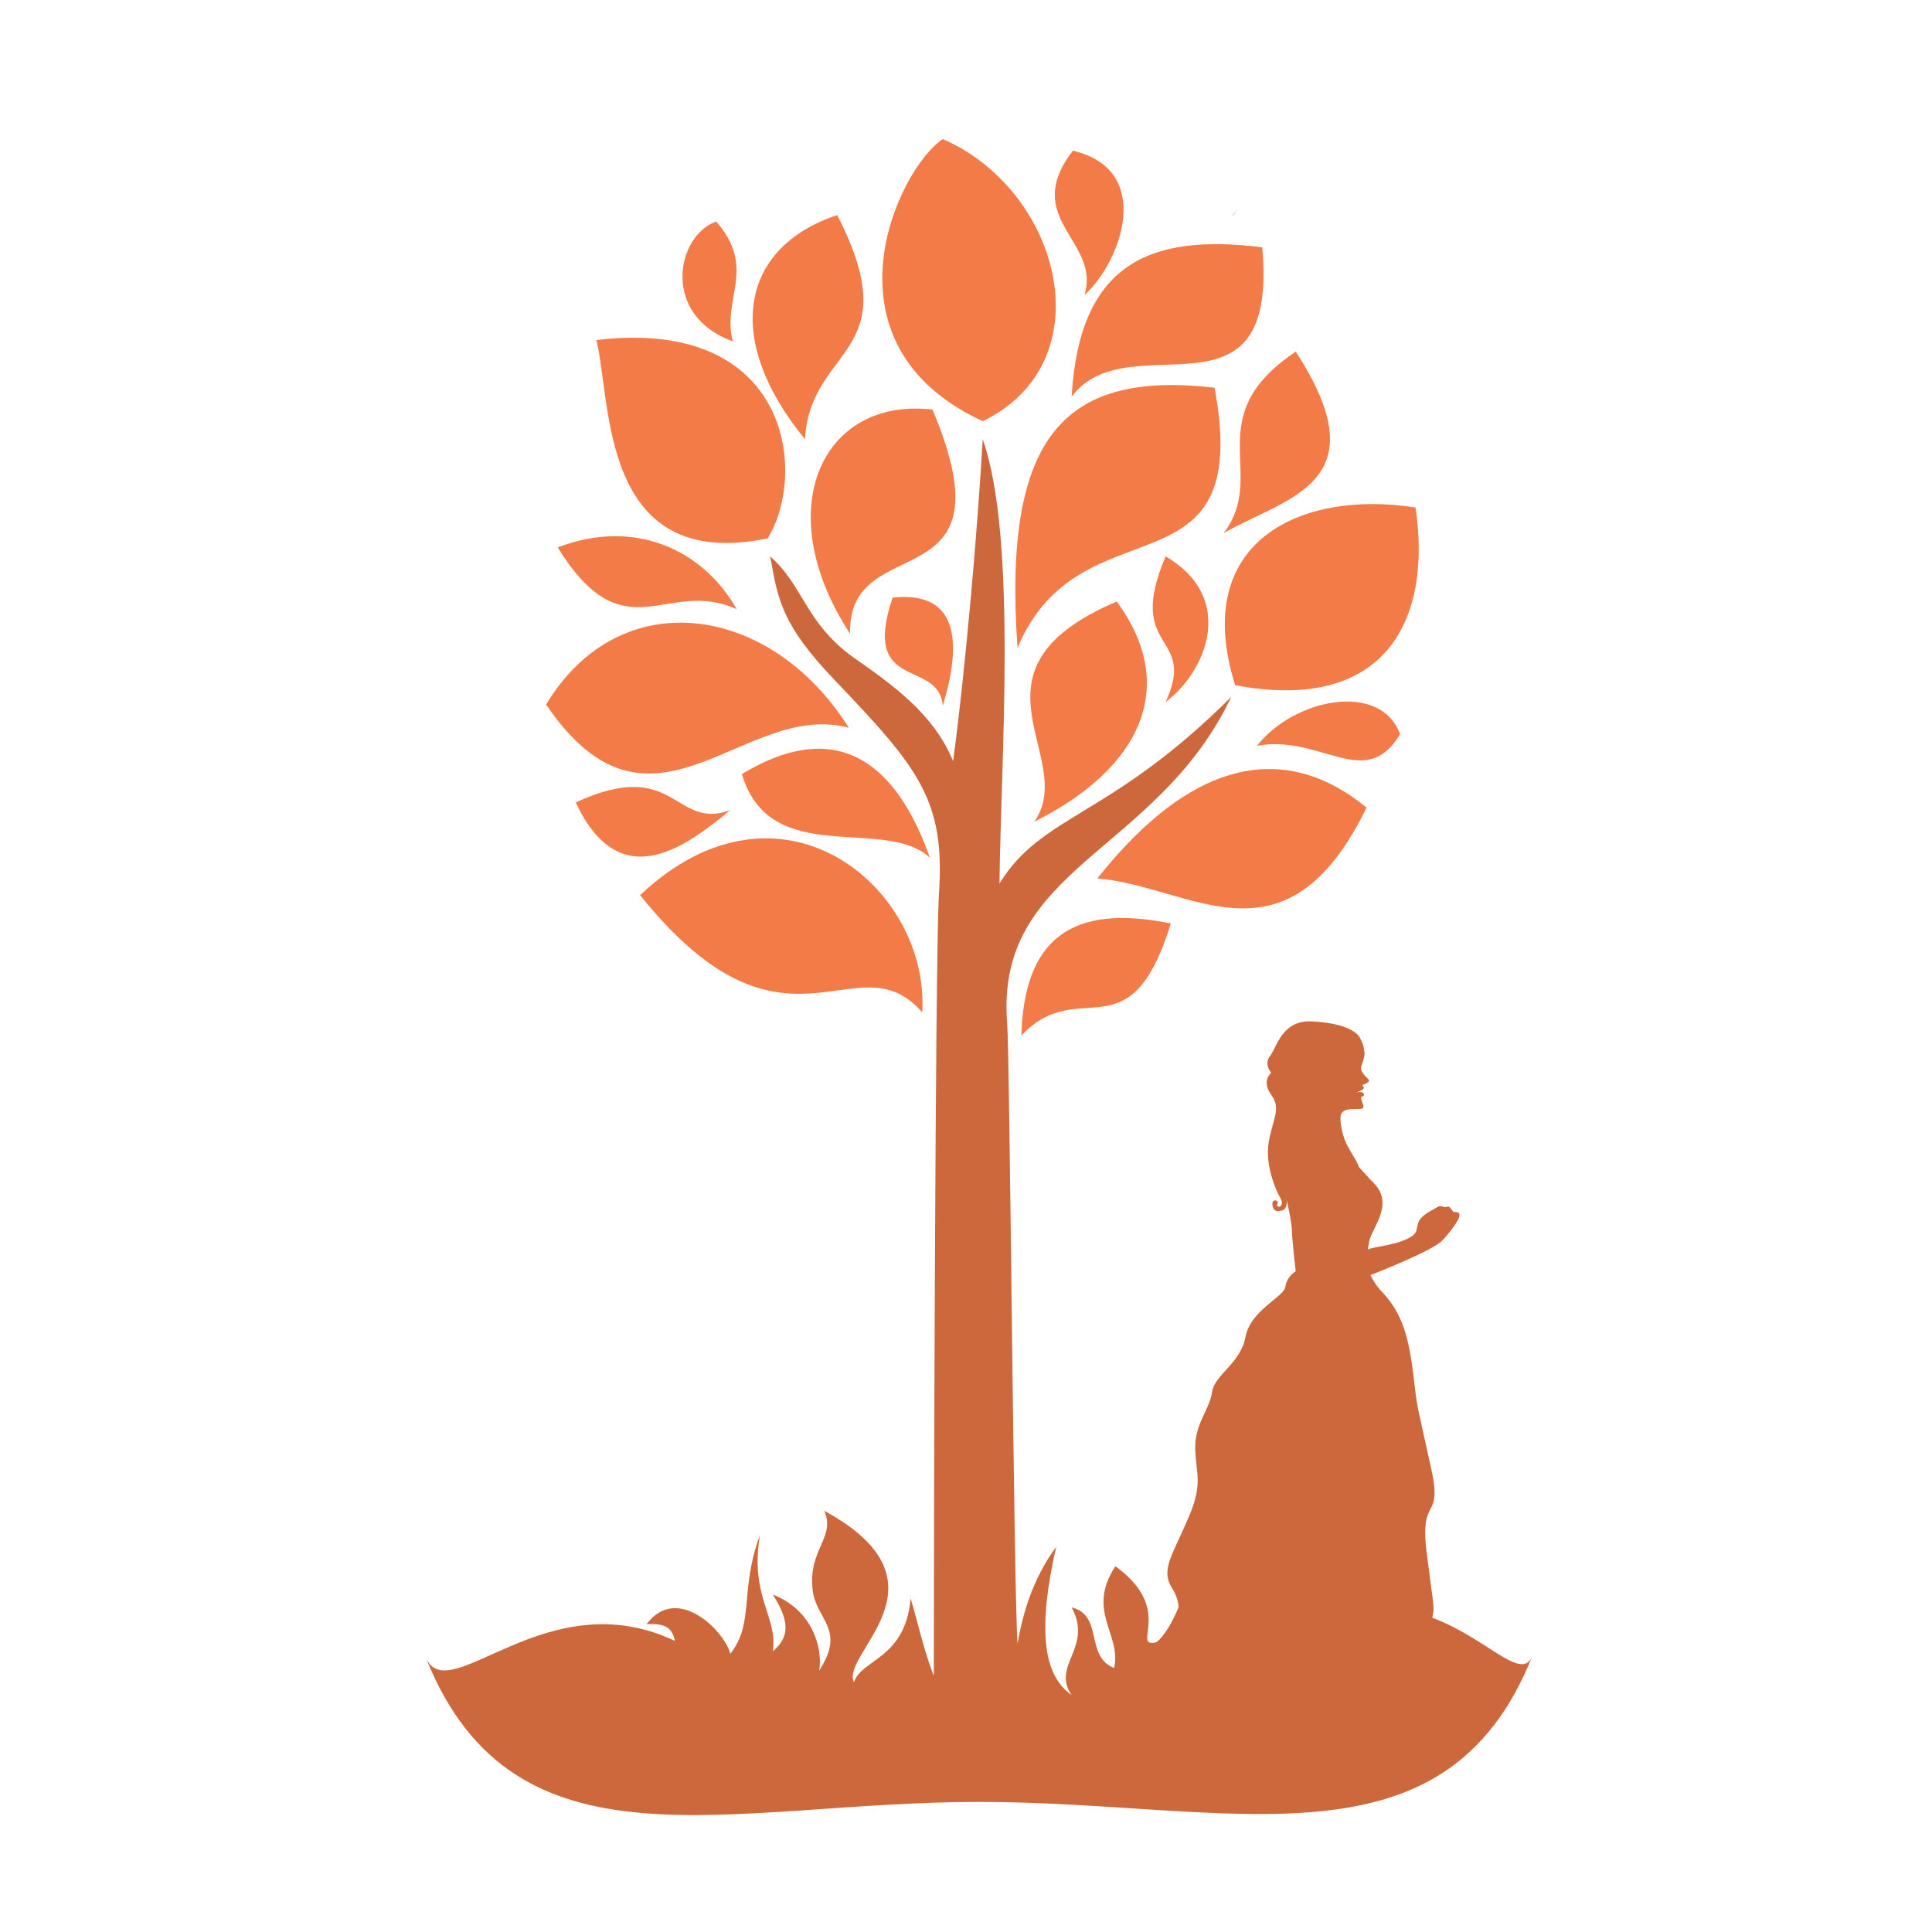 <?xml version="1.0" encoding="utf-8"?>
<!-- Generator: Adobe Illustrator 18.1.0, SVG Export Plug-In . SVG Version: 6.00 Build 0)  -->
<svg version="1.0" id="Layer_1" xmlns="http://www.w3.org/2000/svg" xmlns:xlink="http://www.w3.org/1999/xlink" x="0px" y="0px"
	 viewBox="0 0 150 150" enable-background="new 0 0 150 150" xml:space="preserve">
<path fill="#9DD6C9" d="M96,16.4c0,0,0-0.1,0.1-0.1c-0.2,0.2-0.3,0.3-0.5,0.5C95.8,16.7,95.9,16.6,96,16.4z"/>
<g>
	<path fill="none" d="M100.3,99.1l0-0.4C100.3,98.8,100.3,99,100.3,99.1z"/>
	<path fill="#F37B48" d="M83.2,30.8c4.4-5.9,16.1,2.8,14.8-11.6C89.2,18.1,83.8,20.5,83.2,30.8z"/>
	<path fill="#F37B48" d="M94.3,30.1c-11.4-1.3-16.5,3.4-15.3,20.2C83.9,38.6,97.4,46.8,94.3,30.1z"/>
	<path fill="#F37B48" d="M86.7,46.7c-12.6,5.4-2.9,12.1-6.4,17.1C88.7,59.6,91.5,53.2,86.7,46.7z"/>
	<path fill="#F37B48" d="M76.3,32.7c9.5-4.6,6.1-17.9-3.1-21.9C69.7,13.1,63.3,26.7,76.3,32.7z"/>
	<path fill="#F37B48" d="M84.2,22.9c2.8-2.5,5.5-9.7-0.9-11.2C79.2,17,85.5,18.7,84.2,22.9z"/>
	<path fill="#F37B48" d="M90.5,43.2c-3.2,7.5,2.5,5.9,0,11.3C93.7,52.1,96,46.4,90.5,43.2z"/>
	<path fill="#F37B48" d="M95.9,53.2c11.7,2.2,15.3-5.1,14-13.8C100.9,38,92.4,42.1,95.9,53.2z"/>
	<path fill="#F37B48" d="M106.1,62.7c-6.1-5-13.3-4.1-20.9,5.5C92.5,68.8,99.8,75.6,106.1,62.7z"/>
	<path fill="#F37B48" d="M79.3,80.4c4.5-4.8,8.4,1.7,11.6-8.7C83.1,70.1,79.5,73,79.3,80.4z"/>
	<path fill="#F37B48" d="M108.7,57c-1.5-4.1-8.2-2.8-11.1,0.9C102.6,57,106,61.5,108.7,57z"/>
	<path fill="#F37B48" d="M95,41.4c4.8-2.8,12.3-3.8,5.6-14.1C93,32.4,98.5,36.8,95,41.4z"/>
	<path fill="#F37B48" d="M57.2,47.3c-2.6-4.6-7.9-7.1-13.9-4.8C48.5,50.9,51.7,44.8,57.2,47.3z"/>
	<path fill="#F37B48" d="M71.6,78.6c0.6-9.7-11-19.4-21.9-9.1C61,83.6,66.5,72.7,71.6,78.6z"/>
	<path fill="#F37B48" d="M72.4,31.8c-8.6-1-12.7,7.8-6.4,17.4C65.8,40.9,78.8,47,72.4,31.8z"/>
	<path fill="#F37B48" d="M44.7,62.3c3.5,7.5,8.8,3.2,12,0.6C52.3,64.5,52.5,58.7,44.7,62.3z"/>
	<path fill="#F37B48" d="M57.6,60.1c2.2,7.4,11.1,3.2,14.6,6.5C69.7,59.5,65.2,55.5,57.6,60.1z"/>
	<path fill="#F37B48" d="M65.9,56.5c-6.1-9.7-17.8-11.3-23.5-1.8C50.6,66.8,57.7,54.3,65.9,56.5z"/>
	<path fill="#F37B48" d="M59.6,41.8c3.1-5,1.8-17.2-13.3-15.4C47.5,31.1,46.5,44.5,59.6,41.8z"/>
	<path fill="#F37B48" d="M69.3,46.4c-2.5,7.4,3.6,4.7,3.9,8.4C74.5,50.5,74.8,45.8,69.3,46.4z"/>
	<path fill="#F37B48" d="M65,16.7c-7.5,2.5-8.9,9.6-2.5,17.4C62.9,26.8,70.6,27.6,65,16.7z"/>
	<path fill="#F37B48" d="M56.9,26.5c-0.9-3.2,1.9-5.7-1.3-9.3C52.5,18.3,51.3,24.5,56.9,26.5z"/>
	<path fill="#CC683C" d="M111.2,125.6c0.2-0.9,0.1-0.8-0.4-4.8c-0.7-5.1,1.4-2.3,0.2-7.3c-1.1-5.1-0.9-3.7-1.3-7
		c-0.4-3.3-1.1-4.8-2.4-6.2c-0.4-0.4-0.7-0.9-0.9-1.3c1-0.4,4.8-1.9,5.6-2.7c0.9-1,1.4-1.8,1.3-2c0-0.2-0.2-0.2-0.4-0.2
		c-0.2,0-0.2-0.5-0.6-0.4c-0.4,0.1-0.3-0.3-1,0.2c0,0-1.1,0.5-1.2,1.1c-0.2,0.5,0.1,0.8-1.1,1.3c-1,0.4-2.3,0.5-2.8,0.7
		c0-0.2,0.1-0.4,0.1-0.6c0.2-1.1,2.1-3,0.2-4.7l-1-1.1h0c-0.1-0.4-0.5-0.9-0.8-1.5c-0.5-0.8-0.7-2.1-0.6-2.5
		c0.1-0.5,0.7-0.5,1.4-0.5c0.6,0,0.3-0.3,0.2-0.7c-0.1-0.4,0.2-0.2,0.2-0.4c0-0.3-0.5-0.2-0.5-0.2s-0.3,0.1,0.2-0.1
		c0.5-0.2,0.2-0.4,0.2-0.4s-0.2,0,0.3-0.2c0.5-0.3-0.1-0.3-0.4-1c-0.1-0.3,0.1-0.5,0.2-1c0.1-0.4,0-0.5,0-0.6c0-0.2-0.1-0.5-0.3-0.9
		c-0.3-0.6-1.5-1.2-3.8-1.3c-2.3-0.1-2.7,2.1-3.2,2.7c-0.5,0.6,0.1,1.3,0.1,1.3s-0.8,0.6,0,1.7c0.8,1.1,0.1,1.9-0.2,3.7
		c-0.3,1.8,0.6,3.8,0.9,4.3c0.3,0.5,0,0.7-0.1,0.7c-0.1,0-0.2-0.1-0.1-0.3c0.1-0.2-0.5-0.4-0.4,0.2c0.1,0.6,0.6,0.4,0.6,0.4
		c0.5,0,0.5-0.6,0.5-0.6s0-0.1,0-0.2c0.2,0.8,0.4,1.9,0.4,2.3c0,0.6,0.3,3.2,0.3,3.2l0,0.4c0-0.1,0-0.3,0-0.4c0,0-0.7,0.4-0.8,1.2
		c-0.1,0.8-2.7,1.8-3.1,3.9c-0.4,2.1-2.4,2.9-2.6,4.3c-0.2,1.4-1.4,2.5-1.3,4.5c0.1,2,0.6,2.7-0.6,5.4c-1.2,2.8-2.1,3.9-1.2,5.3
		c0.3,0.5,0.5,1,0.5,1.5c-0.5,1.2-1.1,2.2-1.7,2.7c-2.1,0.5,1.5-2.5-3.2-5.9c-2.3,3.5,0.5,5.3-0.1,7.9c-2.3-0.9-0.8-4.1-3.3-4.7
		c1.7,3.1-1.6,4.5,0,6.8c-2.3-1.6-2.6-5.3-1.2-11.5c-1.9,2.6-2.6,5.3-3,7.5c-0.3-4.6-0.6-45.7-0.8-48.1c-1-12.2,11.6-13.2,17.4-25.4
		c-9.4,9.4-14.7,9.1-18,14.5c0.1-9.6,1.4-26.8-1.3-34.5C75.9,41,75,51.6,74,59.1c-1.5-3.7-4.8-6-7.8-8.1c-3.7-2.7-3.8-5.5-6.4-7.8
		c0.6,3.4,0.9,5.3,5,9.6c6.5,6.8,8.6,9.3,8.1,16.6c-0.3,4.8-0.4,52.1-0.4,60.7c-0.8-2-1.3-4.4-1.8-6c-0.4,4.7-3.8,4.7-4.4,6.5
		c-1.1-2.2,8-7.7-2.3-13.3c0.9,2.1-1.3,3-0.9,6.2c0.3,2.3,2.6,3,0.5,6.2c0.3-1.7-0.5-4.7-3.6-5.9c1,1.6,1.6,3.1,0,4.4
		c0.4-2.7-1.8-4.2-1-9c-1.6,4.3-0.4,6.8-2.3,9.2c-0.4-1.7-4.1-5.5-6.5-2.3c1.6-0.1,2,0.4,2.2,1.3c-9.9-4.7-17.4,5.2-19.3,1.4
		c6.9,17.1,23.5,11.1,42.9,11.1c19.6,0,36.2,5.8,43-11.4C118.2,130.7,115.5,127.2,111.2,125.6z"/>
</g>
</svg>
